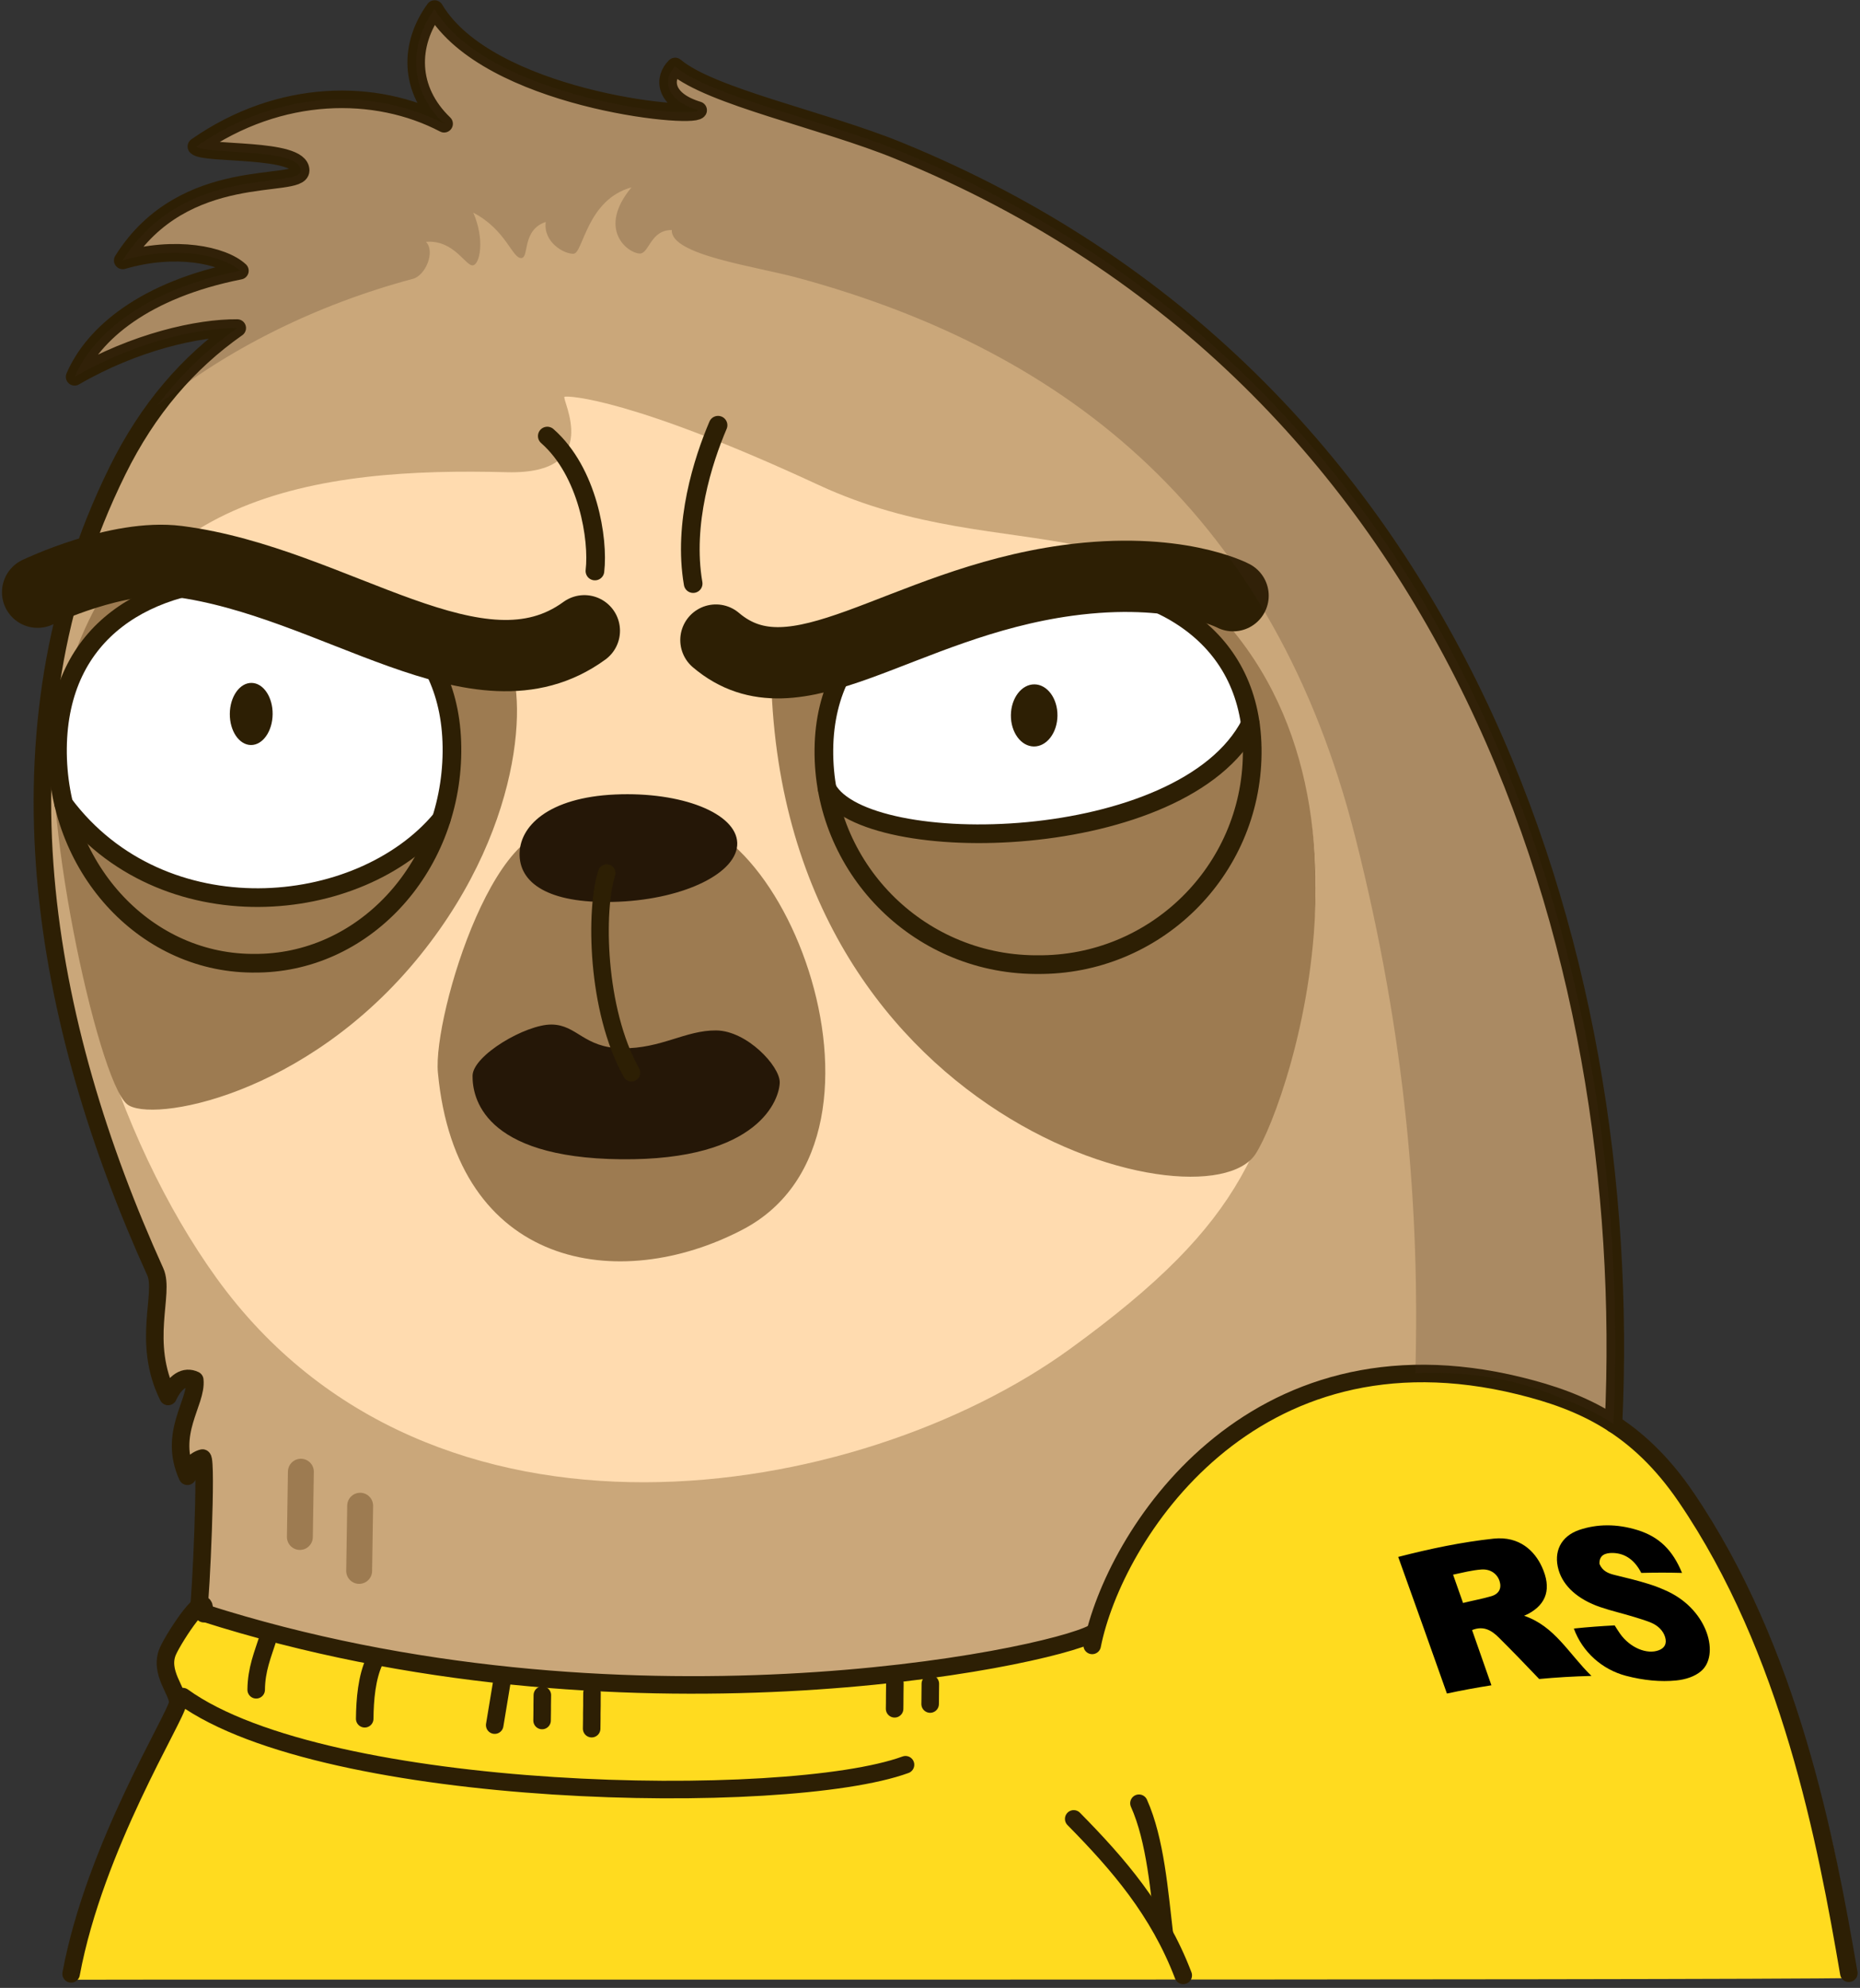 <svg width="278" height="297" viewBox="0 0 278 297" fill="none" xmlns="http://www.w3.org/2000/svg">
<rect x="0" y="0" width="278" height="297" fill="#333333" stroke="none"/>
<g clip-path="url(#clip0_202_1176)">
<path d="M241.16 212.75C238.65 211.1 236.04 209.88 233.35 208.9C233.34 208.89 233.33 208.89 233.31 208.88C228.13 206.64 222.07 205.21 214.97 205.11C211.9 205.07 208.95 205.23 206.13 205.61C205.24 205.72 204.35 205.86 203.49 206.02C191.43 208.21 181.77 214.29 174.33 223.71C174.28 223.77 174.23 223.83 174.18 223.9C169.86 229.21 166.79 234.92 164.93 239.95C164.93 239.96 164.93 239.97 164.92 239.98C164.37 241.29 163.83 242.65 163.32 244.03C160.79 245.01 157.8 245.9 154.58 246.67C154.49 246.69 154.4 246.71 154.31 246.73C139.37 250.09 108.69 254.02 73.83 250.08C73.36 250.04 72.89 249.98 72.41 249.92C69.19 249.53 65.93 249.08 62.6 248.56C62.47 248.54 62.35 248.53 62.23 248.51C52.55 246.94 42.64 244.73 32.75 241.7C32.72 241.7 32.69 241.69 32.66 241.67C31.57 241.26 30.87 240.93 30.51 240.71C30.59 239.96 30.43 239.7 30.12 239.8C30.04 239.55 29.93 239.39 29.8 239.31C30.21 234.4 30.87 218.07 30.27 217.84C29.08 218.13 28.04 219.37 28 220.56C25.06 214.09 29.46 209.56 29.1 206.19C27.62 205.49 26.16 206.4 25.12 208.65C21.1 200.5 24.68 193.27 23.21 190.03C6.46 153.08 -1.86 109.66 17.58 70.3C22.1 61.12 28.08 54.19 35.46 49.02C29.64 48.97 20.17 51.09 11.16 56.31C13.93 49.85 21.66 43.28 35.87 40.45C33.32 38.09 26.19 36.62 18.34 38.91C27.53 24.25 44.92 28.38 44.94 25.47C44.97 22.01 30.47 23.13 29.35 21.89C41.86 13.15 56.22 13.17 66.38 18.49C61.03 13.37 61.1 6.65 64.95 1.34C72.94 14.76 103.39 17.83 104.34 16.46C99.15 14.89 99.14 11.65 100.9 9.92C106.25 14.45 122.99 17.89 134.33 22.51C217.89 56.63 244.46 142.18 241.16 212.75Z" fill="#CAA77A"/>
<path d="M214.97 205.11C189.35 204.76 172.53 219 163.32 244.04C154.21 247.59 139.15 249.76 128.56 250.68C104.98 252.73 85.3 252.06 62.57 248.56C40.13 245.1 30.27 240.99 30.24 240.47C29.92 236.2 25.35 243.83 24.73 248.55C24.3 251.87 26.64 254.68 26.4 255.22C22.35 264.04 17.89 272.19 14.9 279.98C13 284.93 11.11 290.49 11.06 295.78C17.62 295.71 262.57 295.89 276.92 295.52C275.19 272.92 267.87 252.36 258.61 234.28C253.77 224.86 241.7 205.47 214.97 205.11Z" fill="#FFDB1F"/>
<path d="M10.62 110.1C16.28 73.4 48.13 69.83 75.75 70.55C90.44 70.93 83.8 59.48 84.38 59.28C84.97 59.08 94.6 59.58 122.33 72.45C151.07 85.79 174.56 72.7 190.31 104.12C193.85 111.17 199.23 127.28 195.28 145.19C189.52 171.28 186.55 182.21 159.95 201.52C128.35 224.46 64.35 235.26 32.37 190.96C17.4 170.22 6.51 136.71 10.62 110.1Z" fill="#FFDBAF"/>
<path d="M85.59 124.72C74.71 118.74 64.66 151.72 65.45 160.25C68.18 189.49 92.49 193.41 111.03 183.69C137.79 169.66 115.41 114.89 96.31 122.87" fill="#9D7B51"/>
<path d="M8.54 106.45C5.56 119.14 14.51 161.29 18.99 164.97C22.44 167.81 45.72 163.92 62.82 142.7C79.09 122.51 78.79 101.63 75.43 97.94C73.53 95.86 30 78.37 26.08 79.17C20.54 80.31 12.65 89 8.54 106.45Z" fill="#9D7B51"/>
<path d="M115.28 94.98C112.96 166.68 179.9 184.24 187.65 172.42C192.62 164.85 212.05 108.42 171.32 82.93C156.57 77.94 137.64 93.71 115.28 94.98Z" fill="#9D7B51"/>
<path d="M44.97 219.88L44.82 229.63" stroke="#9D7B51" stroke-width="3.87" stroke-miterlimit="10" stroke-linecap="round" stroke-linejoin="round"/>
<path d="M53.83 224.96L53.68 234.7" stroke="#9D7B51" stroke-width="3.87" stroke-miterlimit="10" stroke-linecap="round" stroke-linejoin="round"/>
<path d="M241.16 212.75C244.46 142.18 217.89 56.64 134.34 22.52C123.01 17.89 106.26 14.46 100.91 9.93C99.14 11.66 99.15 14.9 104.35 16.47C103.4 17.84 72.94 14.76 64.96 1.35C61.11 6.64 61.04 13.37 66.38 18.49C56.23 13.17 41.87 13.15 29.35 21.89C30.47 23.12 44.97 22.01 44.94 25.47C44.91 28.38 27.52 24.25 18.34 38.91C26.18 36.62 33.32 38.09 35.86 40.45C21.64 43.27 13.92 49.83 11.15 56.3C20.17 51.07 29.63 48.96 35.46 49.01C28.08 54.19 22.1 61.13 17.57 70.3C-1.85 109.65 6.46 153.07 23.21 190.02C24.68 193.27 21.1 200.49 25.13 208.64C26.17 206.39 27.63 205.47 29.11 206.18C29.47 209.56 25.07 214.09 28.01 220.56C28.05 219.36 29.08 218.13 30.27 217.84C30.95 218.09 30.03 238.73 29.67 240.55" stroke="#2D1F04" stroke-width="2.62" stroke-miterlimit="10" stroke-linecap="round" stroke-linejoin="round"/>
<path d="M30.46 240.98C92.64 260.86 156.25 247.82 163.32 244.03" stroke="#2D1F04" stroke-width="2.62" stroke-miterlimit="10" stroke-linecap="round" stroke-linejoin="round"/>
<path d="M30.45 241.09C31.2 236.7 26.08 244.49 25.11 246.66C23.68 249.85 26.73 252.79 26.56 254.46C26.37 256.43 14.16 275.87 10.63 294.9" stroke="#2D1F04" stroke-width="2.62" stroke-miterlimit="10" stroke-linecap="round" stroke-linejoin="round"/>
<path d="M160.48 271.75C167.15 278.52 173.15 285.43 176.85 295.13" stroke="#2D1F04" stroke-width="2.62" stroke-miterlimit="10" stroke-linecap="round" stroke-linejoin="round"/>
<path d="M174.02 288.87C173.29 282.74 172.71 274.93 170.23 269.41" stroke="#2D1F04" stroke-width="2.62" stroke-miterlimit="10" stroke-linecap="round" stroke-linejoin="round"/>
<path d="M163.24 245.83C166.47 229.58 186.86 197.12 227.19 207.06C236.4 209.33 244.72 212.99 251.99 223.66C267.56 246.5 272.96 275.11 276.33 294.81" stroke="#2D1F04" stroke-width="2.62" stroke-miterlimit="10" stroke-linecap="round" stroke-linejoin="round"/>
<path d="M77.66 127.84C77.51 123.42 82.03 119.14 91.95 118.7C101.87 118.26 110.03 121.49 110.19 125.92C110.34 130.34 102.43 134.28 92.51 134.72C82.59 135.16 77.81 132.27 77.66 127.84Z" fill="#251707"/>
<path d="M135.34 263.66C117.57 270.14 48.73 268.95 27.32 253.48" stroke="#2D1F04" stroke-width="2.62" stroke-miterlimit="10" stroke-linecap="round" stroke-linejoin="round"/>
<path d="M40.14 244.5C39.25 247.27 38.32 249.4 38.29 252.46" stroke="#2D1F04" stroke-width="2.62" stroke-miterlimit="10" stroke-linecap="round" stroke-linejoin="round"/>
<path d="M56.01 248.07C54.8 250.61 54.54 253.97 54.51 256.79" stroke="#2D1F04" stroke-width="2.62" stroke-miterlimit="10" stroke-linecap="round" stroke-linejoin="round"/>
<path d="M75.07 250.92L73.94 257.74" stroke="#2D1F04" stroke-width="2.62" stroke-miterlimit="10" stroke-linecap="round" stroke-linejoin="round"/>
<path d="M88.48 252.95L88.47 254.09V254.85L88.45 255.99V256.75L88.44 257.51L88.43 258.27" stroke="#2D1F04" stroke-width="2.62" stroke-miterlimit="10" stroke-linecap="round" stroke-linejoin="round"/>
<path d="M81.06 253.26L81.05 254.02L81.04 254.78V255.54L81.03 256.29L81.02 257.05" stroke="#2D1F04" stroke-width="2.62" stroke-miterlimit="10" stroke-linecap="round" stroke-linejoin="round"/>
<path d="M133.75 251.5L133.74 252.26L133.73 253.02L133.72 254.54L133.71 255.3" stroke="#2D1F04" stroke-width="2.62" stroke-miterlimit="10" stroke-linecap="round" stroke-linejoin="round"/>
<path d="M139.05 251.56L139.04 252.69L139.03 253.83L139.02 254.59" stroke="#2D1F04" stroke-width="2.62" stroke-miterlimit="10" stroke-linecap="round" stroke-linejoin="round"/>
<path d="M145.76 118.08C145.28 118.02 144.81 117.96 144.33 117.9Z" fill="#2D1F04"/>
<path d="M155.68 86.65C173.26 86.82 187.34 95.03 187.16 112.61C186.99 130.19 172.59 144.3 155.01 144.12H154.65C137.07 143.95 122.96 129.55 123.14 111.97C123.32 94.4 138.1 86.48 155.68 86.65Z" fill="white"/>
<path d="M123.63 117.86C129.38 128.35 176.76 127.55 186.88 108.17C188.48 129.57 174.29 144.31 155.01 144.12C135.74 143.94 126.84 130.57 123.63 117.86Z" fill="#9D7B51"/>
<path d="M155.68 86.65C173.26 86.82 187.34 95.03 187.16 112.61C186.99 130.19 172.59 144.3 155.01 144.12H154.65C137.07 143.95 122.96 129.55 123.14 111.97C123.32 94.4 138.1 86.48 155.68 86.65Z" stroke="#2D1F04" stroke-width="2.79" stroke-miterlimit="10" stroke-linecap="round" stroke-linejoin="round"/>
<path d="M158.05 106.921C158.076 104.358 156.538 102.265 154.616 102.246C152.694 102.227 151.116 104.289 151.09 106.852C151.065 109.414 152.602 111.507 154.524 111.526C156.446 111.545 158.025 109.484 158.05 106.921Z" fill="#2D1F04"/>
<path d="M38.33 86.55C54.52 86.71 67.73 94.79 67.55 112.37C67.38 129.95 54.11 144.07 37.92 143.91H37.59C21.4 143.75 8.42 129.37 8.59 111.79C8.69 102.12 12.78 95.4 19.14 91.34C24.34 88.02 31.05 86.48 38.33 86.55Z" fill="white"/>
<path d="M9.53 120.12C23.7 138.65 51.96 138.52 65.95 122.4C61.91 134.2 51.55 144.04 37.92 143.91C24.29 143.77 13.38 135.09 9.53 120.12Z" fill="#9D7B51"/>
<path d="M38.33 86.55C54.52 86.71 67.73 94.79 67.55 112.37C67.38 129.95 54.11 144.07 37.92 143.91H37.59C21.4 143.75 8.42 129.37 8.59 111.79C8.77 94.2 22.14 86.39 38.33 86.55Z" stroke="#2D1F04" stroke-width="2.79" stroke-miterlimit="10" stroke-linecap="round" stroke-linejoin="round"/>
<path d="M40.748 106.701C40.774 104.139 39.362 102.047 37.594 102.029C35.827 102.012 34.374 104.075 34.348 106.638C34.323 109.2 35.735 111.292 37.502 111.309C39.269 111.327 40.723 109.264 40.748 106.701Z" fill="#2D1F04"/>
<path d="M92.99 156.62C87.25 156.56 86.26 153.11 82.44 153.07C78.61 153.03 70.66 157.67 70.63 160.73C70.6 163.79 72.04 172.99 92.83 173.2C113.62 173.41 116.52 164.12 116.54 161.7C116.56 159.28 111.64 154 107.05 153.95C102.45 153.91 98.85 156.68 92.99 156.62Z" fill="#251707"/>
<path d="M90.68 130.44C88.92 135.87 89.1 150.85 94.38 160.27" stroke="#2D1F04" stroke-width="2.62" stroke-miterlimit="10" stroke-linecap="round" stroke-linejoin="round"/>
<path d="M9.53 120.12C24.2 139.73 53.72 137.05 65.95 122.4" stroke="#2D1F04" stroke-width="2.79" stroke-miterlimit="10" stroke-linecap="round" stroke-linejoin="round"/>
<path d="M123.63 117.86C129.38 128.35 176.88 127.55 186.88 108.17" stroke="#2D1F04" stroke-width="2.79" stroke-miterlimit="10" stroke-linecap="round" stroke-linejoin="round"/>
<path d="M107 95.63C118.98 105.81 134.41 90.16 159.54 86.72C175.79 84.5 184.3 89 184.3 89" stroke="#2D1F04" stroke-width="10.65" stroke-miterlimit="10" stroke-linecap="round" stroke-linejoin="round"/>
<path d="M87.34 94.24C71.48 105.81 50.18 86.9 26.55 83.87C17.6 82.72 5.62 88.48 5.62 88.48" stroke="#2D1F04" stroke-width="10.65" stroke-miterlimit="10" stroke-linecap="round" stroke-linejoin="round"/>
<path opacity="0.23" d="M241.16 212.75C238.65 211.1 236.04 209.88 233.35 208.9C233.34 208.89 233.33 208.89 233.31 208.88C228.13 206.64 222.07 205.21 214.97 205.11C213.81 205.1 212.67 205.11 211.54 205.17C212.21 181.16 210.2 155.28 202.58 125.14C190.46 77.25 160.07 52.61 119.32 41.53C112.86 39.77 100.21 38.11 100.41 34.37C97.18 34.34 97.03 37.94 95.6 37.88C93.75 37.8 89.22 34.19 94.39 27.99C87.67 29.84 87.17 37.84 85.73 37.91C84.29 37.98 81.16 36.16 81.57 33.16C78 34.34 79.11 38.42 77.96 38.55C76.56 38.71 75.69 34.34 70.74 31.78C72.49 35.8 71.73 39.46 70.7 39.64C69.6 39.84 67.89 35.79 63.67 36.13C65.1 37.63 63.59 41.16 61.71 41.66C47.12 45.56 33.96 52.2 23.58 60.52C27.01 55.96 30.97 52.16 35.46 49.02C29.64 48.97 20.17 51.09 11.16 56.31C13.93 49.85 21.66 43.28 35.87 40.45C33.32 38.09 26.19 36.62 18.34 38.91C27.53 24.25 44.92 28.38 44.94 25.47C44.97 22.01 30.47 23.13 29.35 21.89C41.86 13.15 56.22 13.17 66.38 18.49C61.03 13.37 61.1 6.65 64.95 1.34C72.94 14.76 103.39 17.83 104.34 16.46C99.15 14.89 99.14 11.65 100.9 9.92C106.25 14.45 122.99 17.89 134.33 22.51C217.89 56.63 244.46 142.18 241.16 212.75Z" fill="#3F2719"/>
<path d="M208.98 232.61C213.81 231.37 218.49 230.39 223.24 229.88C227.14 229.47 229.39 231.77 230.45 234.08C231.92 237.28 231.19 239.63 228.41 241.12C228.26 241.2 228.1 241.26 227.79 241.4C232.4 242.97 234.44 247.05 237.86 250.39C235.1 250.46 232.64 250.61 230.05 250.85C228.09 248.79 226.08 246.71 224.06 244.7C222.96 243.6 221.76 242.84 220.02 243.54C220.96 246.22 221.92 248.96 222.91 251.79C220.56 252.16 218.47 252.55 216.26 253.02C213.85 246.2 211.46 239.52 208.98 232.61ZM217.18 235.26C217.67 236.65 218.13 237.93 218.67 239.49C220.1 239.13 221.54 238.88 222.89 238.48C224.08 238.13 224.46 237.27 224.13 236.23C223.78 235.14 222.78 234.39 221.4 234.49C219.99 234.6 218.64 234.95 217.18 235.26ZM244.75 228.6C241.6 227.63 238.69 227.69 236.06 228.57C233.28 229.51 232.16 231.85 232.95 234.56C233.66 237 235.85 238.96 239.16 240.1C240.88 240.69 242.61 241.07 244.34 241.61C245.17 241.87 246.01 242.11 246.83 242.46C247.79 242.87 248.58 243.62 248.87 244.58C249.18 245.62 248.75 246.24 247.94 246.55C246.15 247.24 243.61 246.17 242.13 244.07C241.86 243.68 241.61 243.28 241.33 242.84C239.24 242.95 237.23 243.1 235.23 243.31C236.52 246.85 239.49 249.44 243.01 250.37C245.68 251.07 248.22 251.3 250.52 251.07C251.93 250.93 253.31 250.48 254.24 249.68C257.02 247.34 255.37 240.69 249.34 237.8C248.39 237.35 247.43 236.97 246.47 236.67C244.75 236.13 243.03 235.72 241.3 235.3C240.36 235.07 239.49 234.71 239.06 233.65C239.01 232.36 239.89 231.99 241.08 232.02C242.92 232.07 244.34 233.1 245.31 235C247.36 234.95 249.3 234.94 251.4 235C250 231.6 248.01 229.62 244.75 228.6Z" fill="black"/>
<path d="M88.92 85.31C89.48 80.55 87.88 70.49 81.8 65.15" stroke="#2D1F04" stroke-width="2.79" stroke-miterlimit="10" stroke-linecap="round" stroke-linejoin="round"/>
<path d="M107.32 63.53C105.08 68.78 102.05 78.2 103.6 87.19" stroke="#2D1F04" stroke-width="2.79" stroke-miterlimit="10" stroke-linecap="round" stroke-linejoin="round"/>
</g>
<defs>
<clipPath id="clip0_202_1176">
<rect width="278" height="297" fill="white"/>
</clipPath>
</defs>
</svg>
